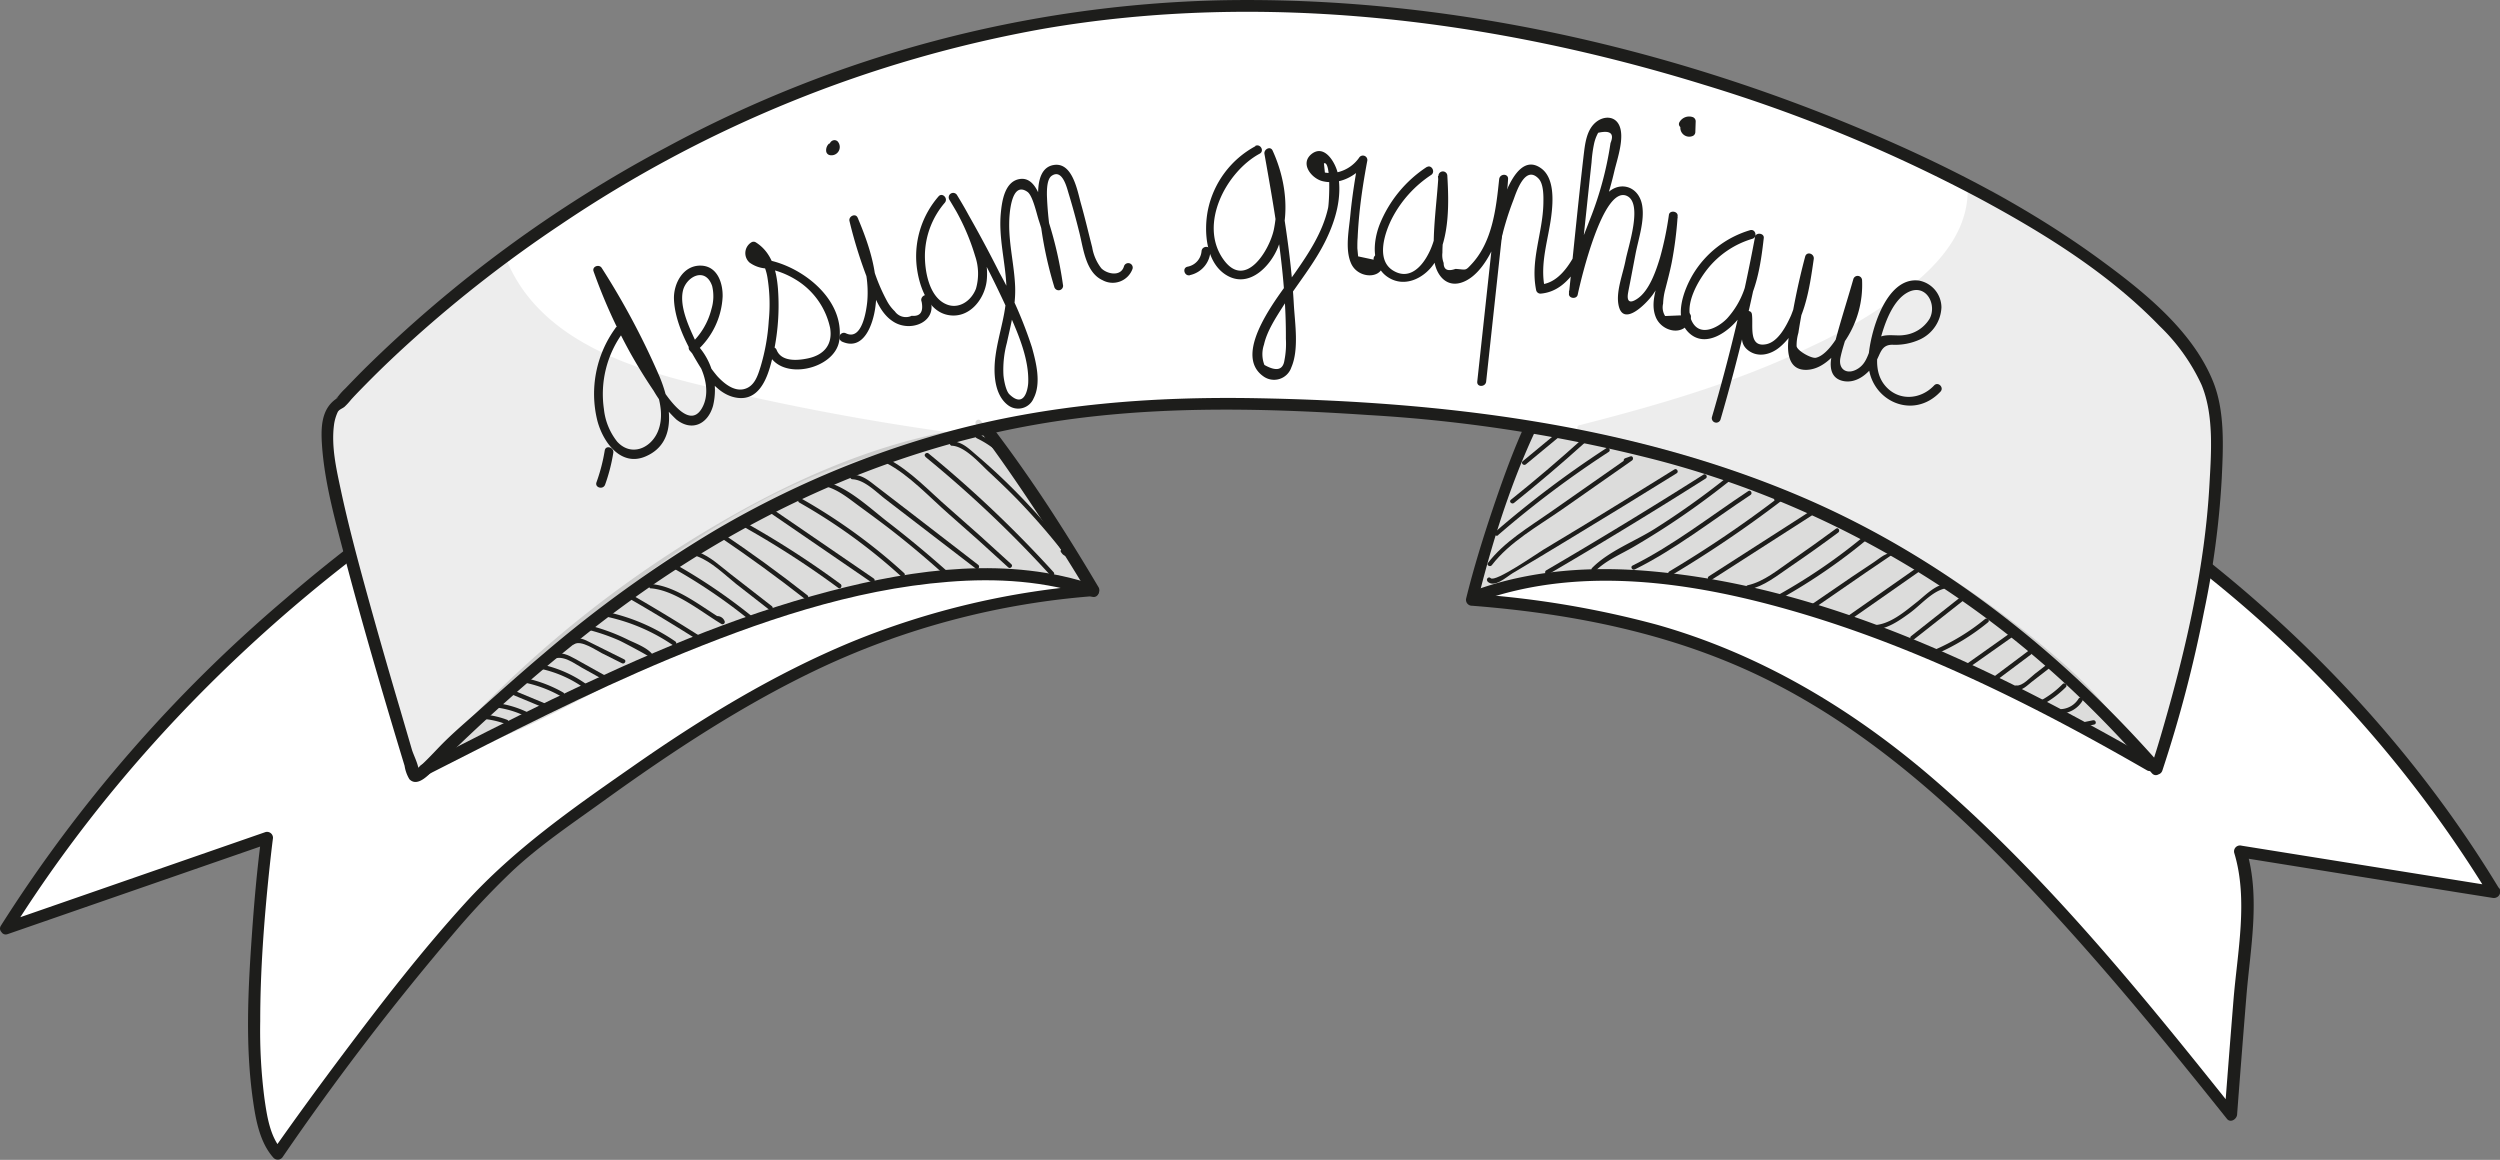 <svg id="Calque_1" data-name="Calque 1" xmlns="http://www.w3.org/2000/svg" viewBox="0 0 421.17 195.4"><rect x="0" y="0" width="421.17" height="195.4" fill="#808080" stroke="none"/><defs><style>.cls-1{fill:#fff;}.cls-2{fill:#1d1d1b;}.cls-3{opacity:0.08;}.cls-4{opacity:0.16;}</style></defs><title>bandeaugraphique</title><path class="cls-1" d="M211,356.47c45.74-73.3,135-113.68,151.79-99.1,13.24,11.53,31.4,42.21,31.4,42.21-36.59,2.84-61.14,17.93-94.76,43.32-14.4,10.88-42.65,51.57-42.65,51.57-7.66-8.09-1.79-53.24-1.79-53.24Z" transform="translate(-209.94 -200.07)"/><path class="cls-2" d="M211.83,357c21.48-34.29,52.63-62.9,87.71-82.9,12.7-7.24,26.29-13.74,40.6-17.07a46.44,46.44,0,0,1,14.65-1.48c4.49.41,7.18,2.26,10.29,5.43,7.25,7.39,13.26,16,19,24.61,3.19,4.76,6.29,9.59,9.21,14.52l.87-1.51a133.94,133.94,0,0,0-40.7,9.59c-13.25,5.49-25.51,13-37.25,21.23-9.95,6.93-19.76,13.81-27.93,22.82-7.27,8-13.93,16.6-20.43,25.25-4.07,5.43-8.09,10.92-12,16.5l1.57-.21c-2-2.21-2.51-5.75-2.92-8.59a89.52,89.52,0,0,1-.72-13.1c0-8.44.64-16.89,1.51-25.29.2-1.85.4-3.7.64-5.55a1,1,0,0,0-1.27-1L216.21,353.6l-5.51,1.91c-1.21.42-.69,2.35.53,1.93L249.7,344.1l5.51-1.91-1.26-1c-.71,5.41-1.19,10.86-1.57,16.31-.65,9.24-1.14,18.75.18,27.95.47,3.31,1.15,7.12,3.47,9.69a1,1,0,0,0,1.57-.21,449.42,449.42,0,0,1,29.1-38,131.56,131.56,0,0,1,9.67-10.23c4.67-4.34,10.06-7.95,15.21-11.67,11.71-8.44,23.83-16.45,36.92-22.58a132.06,132.06,0,0,1,45.65-11.95,1,1,0,0,0,.86-1.5c-7.31-12.35-15.37-24.58-24.76-35.44-3.37-3.89-6.86-8.27-12.05-9.57-4.3-1.07-8.89-.7-13.22,0-13.94,2.13-27.39,8.15-39.77,14.67a256.15,256.15,0,0,0-47.33,32.42A242,242,0,0,0,210.1,356C209.41,357.06,211.14,358.07,211.83,357Z" transform="translate(-209.94 -200.07)"/><path class="cls-1" d="M630.09,350.33C586.7,278.2,500.84,246.82,480.27,255.54c-12.45,5.28-22.4,45.57-22.4,45.57,52.42,4.06,77.58,23.65,127.87,86.73,0,0,1.81-24,2.56-31.42a35.35,35.35,0,0,0-.95-12.91Z" transform="translate(-209.94 -200.07)"/><path class="cls-2" d="M631,349.82c-21.41-35.42-54.24-63.87-91.37-81.91-13-6.34-27-11.82-41.38-14a46.45,46.45,0,0,0-14.12-.41c-5.06.78-8.49,3.66-11.42,7.78-5.19,7.29-8.42,16.07-11.27,24.48-1.68,5-3.23,10-4.49,15.09a1,1,0,0,0,1,1.27c18,1.41,35.75,5.07,51.81,13.53,17.52,9.21,32.11,23,45.42,37.48,10.48,11.37,20.29,23.35,29.93,35.43.59.74,1.65.06,1.71-.71q.75-9.93,1.56-19.87c.65-8.06,2.42-16.83,0-24.73l-1.23,1.23,37.32,6,5.43.86c1.26.2,1.8-1.72.53-1.93L593,343.41l-5.43-.87a1,1,0,0,0-1.23,1.23c2.39,7.85.52,16.76-.13,24.78q-.78,9.65-1.51,19.29l1.7-.71c-15.77-19.77-32-39.8-51.26-56.29-13.53-11.56-28.83-20.64-46-25.51a160.93,160.93,0,0,0-31.29-5.22l1,1.26c2.84-11.49,6.62-23.21,12.23-33.66,2.57-4.78,5.86-10.4,11.47-11.87,4.15-1.09,8.68-.82,12.9-.32,13.61,1.6,26.95,6.6,39.32,12.3a225.59,225.59,0,0,1,47.07,29.33,207.05,207.05,0,0,1,47.4,53.68A1,1,0,0,0,631,349.82Z" transform="translate(-209.94 -200.07)"/><path class="cls-1" d="M573.2,329.6c-35.86-41-79-61.52-159.69-61.52-67.46,0-105.26,37.48-125.15,55-5.22,4.59-7.92,8.61-8.78,7.55,0,0-10.65-34.48-13.64-49.66-2.5-12.65,1.08-12.88,1.08-12.88,11.73-13,67-67,152.13-67,80.67,0,160.25,43.47,163.55,67S573.2,329.6,573.2,329.6Z" transform="translate(-209.94 -200.07)"/><path class="cls-2" d="M573.9,328.9c-17-19.33-37.22-35.3-61-45.36-28.67-12.11-60.19-15.81-91.07-16.38-17.73-.33-35.25,1-52.41,5.7A162.14,162.14,0,0,0,330,289.65a209.82,209.82,0,0,0-28.48,20.54c-3.55,3-7,6.08-10.48,9.18-2,1.82-4.13,3.6-6.09,5.52-1.32,1.29-2.54,2.69-3.89,3.94a4.25,4.25,0,0,0-.68.62c-.34.73-.2.1.17.9a1.14,1.14,0,0,1-.09-.3c.08-1-.81-2.67-1.11-3.63q-1-3.42-2-6.84-2.79-9.4-5.41-18.86c-1.67-6.06-3.31-12.13-4.62-18.28-.74-3.45-1.57-7.17-1.12-10.72a7.49,7.49,0,0,1,.64-2.24c.1-.22.52-.52.38-.4.23-.19-.32.21,0,0s.51-.28.75-.47a11,11,0,0,0,1.13-1.23c.91-1,1.83-1.92,2.76-2.87,2.56-2.59,5.21-5.09,7.92-7.52a218.4,218.4,0,0,1,24.49-19,211.68,211.68,0,0,1,81.56-33.09c37.05-6.36,75.59-1.55,111.3,9.49a258.19,258.19,0,0,1,46.48,19.22c10.77,5.81,21.59,12.52,30.15,21.38a32.72,32.72,0,0,1,7.07,9.91c2.11,5.09,1.63,11.44,1.33,16.82-.76,13.69-3.86,27.28-7.65,40.42-.69,2.42-1.41,4.83-2.21,7.21-.41,1.22,1.52,1.75,1.93.53a219.42,219.42,0,0,0,7-26.68,148.15,148.15,0,0,0,3-22.49c.25-5.27.57-11.34-1.45-16.35-3.47-8.61-11.73-15.2-19-20.52-12-8.79-25.36-15.67-39-21.47-34.25-14.57-72-23-109.33-22.25a206.24,206.24,0,0,0-93.18,24.73,218,218,0,0,0-51.13,37.56q-1.51,1.52-3,3.08a10.82,10.82,0,0,0-1.13,1.22c-.14.2-.35.36-.5.55.09-.12.74-.44.23-.11-2.79,1.79-2.76,5.13-2.53,8.26.49,6.49,2.39,13,4,19.25,1.78,6.77,3.69,13.5,5.65,20.22q2.08,7.11,4.24,14.2a6.12,6.12,0,0,0,.81,2.26c1.43,1.49,3.48-1,4.38-1.87A298,298,0,0,1,307.34,308c22.38-18.12,48.25-31.28,76.75-36.34,18.57-3.3,37.63-2.93,56.38-1.67a253.43,253.43,0,0,1,48.67,7.61,161.84,161.84,0,0,1,69.92,38.76c4.7,4.44,9.16,9.14,13.43,14C573.34,331.28,574.75,329.86,573.9,328.9Z" transform="translate(-209.94 -200.07)"/><path class="cls-2" d="M282.09,330.53c13.36-6.8,26.71-13.66,40.56-19.44,15-6.23,30.8-11.73,47.05-13,8.15-.66,16.4-.17,24.18,2.5,1.22.41,1.74-1.52.53-1.93-14.38-4.93-30.27-2.79-44.66,1-16.26,4.26-31.81,11-46.91,18.28-7.31,3.53-14.53,7.24-21.76,10.93-1.15.58-.13,2.31,1,1.72Z" transform="translate(-209.94 -200.07)"/><path class="cls-2" d="M459.91,301.11c16.6-5.67,34.91-3,51.42,1.7,15.8,4.49,30.93,11.19,45.45,18.82,5,2.63,10,5.42,14.88,8.23a1,1,0,0,0,1-1.73c-26-14.88-54.54-29.26-84.89-31.85-9.54-.82-19.29-.21-28.41,2.9-1.21.42-.69,2.35.54,1.93Z" transform="translate(-209.94 -200.07)"/><path class="cls-2" d="M290.57,321.14a14,14,0,0,1,4.6.92c.45.17.65-.56.2-.73a14.89,14.89,0,0,0-4.8-.94.38.38,0,0,0,0,.75Z" transform="translate(-209.94 -200.07)"/><path class="cls-2" d="M293.38,319.24a15.68,15.68,0,0,1,4.89,1.4c.43.21.82-.44.38-.65a16.94,16.94,0,0,0-5.27-1.5c-.47-.05-.47.7,0,.75Z" transform="translate(-209.94 -200.07)"/><path class="cls-2" d="M295.47,316.77l5.95,2.47c.45.19.64-.54.2-.72l-5.95-2.47c-.45-.19-.64.54-.2.72Z" transform="translate(-209.94 -200.07)"/><path class="cls-2" d="M298.61,315.13a21,21,0,0,1,5.83,2.24.37.37,0,0,0,.38-.64,21.67,21.67,0,0,0-6-2.33c-.47-.1-.67.62-.2.73Z" transform="translate(-209.94 -200.07)"/><path class="cls-2" d="M301.15,312.77a19.87,19.87,0,0,1,7,3.07c.39.28.77-.37.38-.64a20.27,20.27,0,0,0-7.2-3.15c-.47-.11-.67.62-.2.72Z" transform="translate(-209.94 -200.07)"/><path class="cls-2" d="M303.43,311c1.58-.48,3.25.84,4.56,1.57l3.37,1.87c.42.24.8-.41.38-.64-1.65-.92-3.28-1.84-4.93-2.75-1.17-.64-2.25-1.18-3.58-.77-.46.14-.26.87.2.72Z" transform="translate(-209.94 -200.07)"/><path class="cls-2" d="M306.7,308.59c1.13-.73,3.62,1,4.63,1.52l3.4,1.7c.43.21.81-.43.38-.65-1.89-.94-3.78-1.9-5.68-2.83-1-.51-2-1.08-3.11-.39-.4.26,0,.91.38.65Z" transform="translate(-209.94 -200.07)"/><path class="cls-2" d="M308.33,306a33.21,33.21,0,0,1,6,2c.5.23,5.61,2.89,5.5,3.11.22-.43-.42-.81-.65-.38l-.07.12a.4.4,0,0,0,.14.52.52.52,0,0,0,.64.1.38.38,0,0,0,.26-.46c-.23-1.53-3.21-2.57-4.42-3.17a32.79,32.79,0,0,0-7.19-2.57c-.47-.11-.67.61-.2.72Z" transform="translate(-209.94 -200.07)"/><path class="cls-2" d="M311.14,303.77a31.6,31.6,0,0,1,12.18,5c.4.27.78-.38.38-.65A32.32,32.32,0,0,0,311.34,303c-.48-.08-.68.64-.2.73Z" transform="translate(-209.94 -200.07)"/><path class="cls-2" d="M315.61,300.71q6.3,3.62,12.42,7.52l.19-.7-.75.06c-.48,0-.49.78,0,.75l.75-.06a.37.37,0,0,0,.19-.69q-6.12-3.91-12.42-7.53a.38.38,0,0,0-.38.65Z" transform="translate(-209.94 -200.07)"/><path class="cls-2" d="M319.64,299.19c4.11.36,8.37,3.92,11.84,6a.38.38,0,0,0,.52-.51,1.33,1.33,0,0,0-1.39-.81.38.38,0,0,0,0,.75l.74.44.51-.52c-3.69-2.19-7.82-5.69-12.22-6.08-.48,0-.48.71,0,.75Z" transform="translate(-209.94 -200.07)"/><path class="cls-2" d="M322.63,295.39a92.86,92.86,0,0,1,13.41,9c.37.3.9-.23.53-.53A94.24,94.24,0,0,0,323,294.74c-.42-.23-.8.42-.38.65Z" transform="translate(-209.94 -200.07)"/><path class="cls-2" d="M327.39,293.79c2.45.93,4.52,3,6.56,4.65l5.51,4.29c.37.3.91-.23.53-.53l-7-5.44c-1.72-1.34-3.37-2.92-5.43-3.69-.45-.17-.65.56-.2.72Z" transform="translate(-209.94 -200.07)"/><path class="cls-2" d="M331.05,290.43q7.4,5,14.4,10.47c.37.3.91-.23.53-.53q-7.08-5.56-14.55-10.58c-.4-.27-.78.38-.38.64Z" transform="translate(-209.94 -200.07)"/><path class="cls-2" d="M335.55,289a151.83,151.83,0,0,1,15.61,10.11c.39.29.76-.36.38-.65a153.44,153.44,0,0,0-15.61-10.1c-.42-.24-.8.41-.38.64Z" transform="translate(-209.94 -200.07)"/><path class="cls-2" d="M339.15,286.1l17.6,12.07c.4.27.78-.38.38-.65l-17.6-12.06c-.4-.28-.78.37-.38.64Z" transform="translate(-209.94 -200.07)"/><path class="cls-2" d="M344.55,284.71a94.6,94.6,0,0,1,17.18,12.44c.35.32.88-.2.53-.53a95.48,95.48,0,0,0-17.33-12.56.38.38,0,0,0-.38.65Z" transform="translate(-209.94 -200.07)"/><path class="cls-2" d="M349,282c2.1.53,3.86,2,5.59,3.27s3.61,2.64,5.37,4c3.1,2.41,6.11,4.94,9,7.55.36.32.89-.21.53-.53q-4.78-4.26-9.84-8.17c-3.09-2.37-6.69-5.88-10.5-6.86a.38.38,0,0,0-.2.73Z" transform="translate(-209.94 -200.07)"/><path class="cls-2" d="M353.41,280.81c2.09,0,4.09,2.12,5.63,3.3l5.1,3.92,10.21,7.84c.38.29.75-.36.38-.65L363,286.17c-1.83-1.4-3.66-2.82-5.5-4.22-1.28-1-2.37-1.91-4-1.89a.38.38,0,0,0,0,.75Z" transform="translate(-209.94 -200.07)"/><path class="cls-2" d="M359.23,278.07c3.88,2,7.36,5.82,10.66,8.7s6.64,5.87,9.9,8.88c.35.33.88-.2.53-.53q-5.24-4.83-10.61-9.51c-3.16-2.73-6.39-6.24-10.1-8.18-.43-.23-.81.42-.38.64Z" transform="translate(-209.94 -200.07)"/><path class="cls-2" d="M365.85,277.05A197.52,197.52,0,0,1,386.91,297c.32.35.85-.18.53-.53a197.52,197.52,0,0,0-21.06-20c-.37-.3-.91.22-.53.53Z" transform="translate(-209.94 -200.07)"/><path class="cls-2" d="M370.29,275.16c2.22.08,4.72,3,6.27,4.43s3.18,3,4.7,4.55a115.75,115.75,0,0,1,8.28,9.56l.36-.62-.56-.37c-.28-.38-.93,0-.65.38s.37.54,1,.71a.38.38,0,0,0,.37-.63,113,113,0,0,0-10.13-11.41c-1.76-1.73-3.59-3.4-5.47-5-1.28-1.09-2.42-2.28-4.18-2.34a.38.38,0,0,0,0,.75Z" transform="translate(-209.94 -200.07)"/><path class="cls-2" d="M374.49,273.9a16,16,0,0,1,4.17,2.88c.35.33.88-.2.53-.53a16.52,16.52,0,0,0-4.32-3c-.43-.21-.81.43-.38.64Z" transform="translate(-209.94 -200.07)"/><path class="cls-2" d="M467,278.3l5.49-4.54c.38-.3-.16-.83-.53-.53l-5.49,4.54c-.38.31.16.84.53.53Z" transform="translate(-209.94 -200.07)"/><path class="cls-2" d="M465,284.8q6.15-4.94,12-10.21c.36-.32-.17-.85-.53-.53q-5.85,5.28-12,10.21c-.38.3.16.83.53.53Z" transform="translate(-209.94 -200.07)"/><path class="cls-2" d="M462.34,290.2a169.53,169.53,0,0,1,18.62-14c.4-.26,0-.91-.38-.64a171,171,0,0,0-18.77,14.14c-.36.32.17.85.53.53Z" transform="translate(-209.94 -200.07)"/><path class="cls-2" d="M461.26,295.29c3-3.93,7.74-6.54,11.77-9.35l11.86-8.3c.32-.23.14-.84-.29-.68l-.87.31c-.45.16-.25.89.2.72l.87-.31-.29-.69-13.45,9.41c-3.66,2.56-7.68,4.92-10.45,8.51-.29.38.36.75.65.38Z" transform="translate(-209.94 -200.07)"/><path class="cls-2" d="M460.5,298c1.16,1.23,3.24-.75,4.26-1.36q4.64-2.76,9.25-5.56,9.23-5.58,18.4-11.28c.41-.25,0-.9-.38-.65q-7.5,4.66-15,9.25l-7.14,4.31c-1,.6-8.08,5.54-8.82,4.76-.33-.36-.86.17-.53.53Z" transform="translate(-209.94 -200.07)"/><path class="cls-2" d="M470.77,296.83q13.41-7.84,26.53-16.15c.41-.26,0-.91-.38-.65q-13.12,8.31-26.53,16.15a.38.38,0,0,0,.38.65Z" transform="translate(-209.94 -200.07)"/><path class="cls-2" d="M478.69,296.28c1.78-1.79,4.27-2.81,6.43-4.07,1.86-1.09,3.7-2.22,5.5-3.39,3.64-2.36,7.15-4.91,10.55-7.61.38-.3-.16-.82-.53-.53a135.22,135.22,0,0,1-11.95,8.49c-3.39,2.13-7.71,3.73-10.53,6.58-.34.35.19.88.53.53Z" transform="translate(-209.94 -200.07)"/><path class="cls-2" d="M485.35,296c6.84-3.39,13.13-8.34,19.5-12.55.4-.27,0-.92-.38-.65-6.37,4.21-12.66,9.16-19.5,12.55-.43.22-.05.86.38.65Z" transform="translate(-209.94 -200.07)"/><path class="cls-2" d="M491.5,297A195.45,195.45,0,0,0,510,284.48c.26-.2.23-.72-.19-.69l-.61,0c-.48,0-.48.78,0,.75l.61,0-.19-.7a193.47,193.47,0,0,1-18.46,12.5c-.41.25,0,.9.38.65Z" transform="translate(-209.94 -200.07)"/><path class="cls-2" d="M498.19,297.81l17-10.91c.41-.26,0-.91-.37-.65l-17,10.91c-.4.26,0,.91.38.65Z" transform="translate(-209.94 -200.07)"/><path class="cls-2" d="M504.58,299.38c2.58-.56,4.71-2.31,6.85-3.77q4.16-2.83,8.2-5.83c.38-.28,0-.94-.38-.65-2.45,1.8-4.91,3.57-7.41,5.29-2.29,1.57-4.7,3.64-7.46,4.24-.48.1-.28.82.2.72Z" transform="translate(-209.94 -200.07)"/><path class="cls-2" d="M510,300.89a96.88,96.88,0,0,0,14.89-10.28c.37-.31-.17-.84-.53-.53a96,96,0,0,1-14.74,10.16c-.42.23-.05.88.38.65Z" transform="translate(-209.94 -200.07)"/><path class="cls-2" d="M515.68,302.45l8.7-6,4-2.71c.52-.36,1.1-.58,1.23-1.21a.39.39,0,0,0-.26-.47l-.21,0c-.18,0-.43.05-.46.26l0,.15c-.07.47.65.68.73.2,0,0-1.93.85-2.17,1-.54.33-1.06.73-1.58,1.09L522,297.2l-6.72,4.6c-.4.27,0,.92.37.65Z" transform="translate(-209.94 -200.07)"/><path class="cls-2" d="M521.91,304.3l11.24-7.86c.39-.27,0-.92-.38-.65l-11.23,7.86c-.4.27,0,.92.37.65Z" transform="translate(-209.94 -200.07)"/><path class="cls-2" d="M525.43,306.15c2.32,0,4.39-1.46,6.21-2.78s3.64-3.52,5.77-4.11a.38.38,0,0,0-.2-.73c-1.57.44-3,1.88-4.2,2.86-2.13,1.67-4.74,4-7.58,4a.38.38,0,0,0,0,.75Z" transform="translate(-209.94 -200.07)"/><path class="cls-2" d="M532.39,307.78,541,301c.38-.3-.15-.83-.53-.53l-8.59,6.78c-.37.3.16.82.53.53Z" transform="translate(-209.94 -200.07)"/><path class="cls-2" d="M536,310.3a36.57,36.57,0,0,0,8.87-5.4c.37-.31-.16-.84-.53-.53a35.74,35.74,0,0,1-8.72,5.28c-.44.19-.06.84.38.65Z" transform="translate(-209.94 -200.07)"/><path class="cls-2" d="M541.53,312.62l7.31-5.16c.39-.27,0-.92-.38-.64L541.15,312c-.39.27,0,.92.38.65Z" transform="translate(-209.94 -200.07)"/><path class="cls-2" d="M545.43,315.32l6.68-5c.38-.29,0-.94-.38-.65l-6.68,5c-.39.28,0,.93.38.65Z" transform="translate(-209.94 -200.07)"/><path class="cls-2" d="M549.64,316.3c1,.14,1.82-.76,2.56-1.34l3.45-2.68c.38-.3-.15-.83-.53-.53l-2.41,1.87c-.78.61-2.06,2.06-3.07,1.93-.48-.07-.47.69,0,.75Z" transform="translate(-209.94 -200.07)"/><path class="cls-2" d="M554.13,318.72A16.81,16.81,0,0,0,558,315.8a.38.38,0,0,0-.53-.53,15.77,15.77,0,0,1-3.69,2.8c-.42.24,0,.88.38.65Z" transform="translate(-209.94 -200.07)"/><path class="cls-2" d="M557.33,320.27a4.48,4.48,0,0,0,3.43-2.12c.26-.41-.39-.78-.65-.37a3.68,3.68,0,0,1-2.78,1.74c-.48,0-.48.8,0,.75Z" transform="translate(-209.94 -200.07)"/><path class="cls-2" d="M561.19,322.46l1.56-.33c.47-.1.27-.82-.2-.72l-1.56.32c-.47.1-.27.83.2.73Z" transform="translate(-209.94 -200.07)"/><g class="cls-3"><path class="cls-2" d="M294.62,243.57c2.45,6.62,7.91,11.79,14.08,15.2s13.08,5.26,19.95,6.9q21,5,42.33,7.94c-18,1.87-34.83,10.18-49.59,20.66S293.58,317.45,280,329.41a369.16,369.16,0,0,1-13.75-53.66,7.84,7.84,0,0,1,3.14-9.07q11.46-10.86,22.94-21.68" transform="translate(-209.94 -200.07)"/><path class="cls-2" d="M294.14,243.7c4.77,12.28,17.3,18,29.23,21.17a389,389,0,0,0,47.48,9.22l.13-1c-37.36,4.08-64.62,32.4-91.35,55.94l.83.22a373.19,373.19,0,0,1-12.24-45.67c-.37-1.88-.73-3.75-1.08-5.63-.39-2.15-1.16-4.66-.51-6.81.59-2,2.36-3.43,3.81-4.81l4.3-4.07,17.92-16.93c.47-.44-.24-1.15-.71-.71q-9.68,9.15-19.35,18.29c-2.25,2.12-5.41,4.31-6.67,7.23s0,6.9.6,9.95a371.2,371.2,0,0,0,13,49.43.5.5,0,0,0,.83.22c26.51-23.34,53.6-51.6,90.65-55.65.51-.05.75-.9.14-1a430.76,430.76,0,0,1-44.06-8.35c-12.61-3.11-26.84-8.17-32-21.35-.23-.59-1.2-.33-1,.27Z" transform="translate(-209.94 -200.07)"/></g><g class="cls-3"><path class="cls-2" d="M541.93,232.34c.1,7.73-6.19,14-12.54,18.37-15.77,10.94-34.5,16.7-53.1,21.44A173.33,173.33,0,0,1,573.23,328,204.38,204.38,0,0,0,583,275.89a27.82,27.82,0,0,0-.68-9.68c-1.23-4-4.08-7.31-7-10.33a133.69,133.69,0,0,0-30-23.27" transform="translate(-209.94 -200.07)"/><path class="cls-2" d="M541.43,232.34c-.08,6.59-4.46,11.78-9.35,15.75a88.1,88.1,0,0,1-17.22,10.45c-12.31,5.94-25.5,9.75-38.7,13.13a.5.5,0,0,0,0,1,173.55,173.55,0,0,1,79.06,38.27,170.53,170.53,0,0,1,17.66,17.49.51.51,0,0,0,.84-.22,207.48,207.48,0,0,0,9.35-46.12c.6-7,1.54-14.39-2.47-20.59-3.73-5.77-9.41-10.6-14.61-15a136.49,136.49,0,0,0-20.38-14.27.5.5,0,0,0-.51.86,134.51,134.51,0,0,1,22.19,15.86c6.81,6,15,12.8,15.31,22.54.32,9.53-1.26,19.48-2.93,28.84a206.59,206.59,0,0,1-6.92,27.62l.84-.22a174.53,174.53,0,0,0-72.43-49.23,170.49,170.49,0,0,0-24.74-6.78v1c14.12-3.61,28.25-7.74,41.28-14.38,10-5.08,24.56-13,24.73-25.91a.5.5,0,0,0-1,0Z" transform="translate(-209.94 -200.07)"/></g><g class="cls-4"><path class="cls-2" d="M376.64,272.21c-13.83,1.41-27,6.6-39.31,13.12a188.18,188.18,0,0,0-52.62,41.45c7.38-1.51,14.21-4.93,20.91-8.36,13.76-7.05,27.5-14.39,42.35-18.72s31.1-5.46,45.58-.06a91.84,91.84,0,0,0-18.78-28.37" transform="translate(-209.94 -200.07)"/><path class="cls-2" d="M376.64,271.71c-18.41,2-35.61,10.15-51.14,19.88a190.07,190.07,0,0,0-41.14,34.84.5.5,0,0,0,.49.83c9-1.94,17-6.37,25.15-10.53a296,296,0,0,1,27.16-12.79c17.8-7,37.81-10.52,56.26-3.81.46.16.72-.38.56-.74a94.13,94.13,0,0,0-18.85-28.47c-.45-.46-1.16.24-.71.71a93.38,93.38,0,0,1,18.7,28.27l.57-.74c-29.2-10.61-58.94,3.72-84.61,16.92-7.88,4.05-15.76,8.33-24.5,10.22l.49.83a189.09,189.09,0,0,1,40.2-34.22c15.56-9.84,32.86-18.21,51.37-20.2.63-.07.64-1.07,0-1Z" transform="translate(-209.94 -200.07)"/></g><g class="cls-4"><path class="cls-2" d="M468,272.29a127.75,127.75,0,0,0-9.73,28.12c4.16-3.24,9.8-3.71,15.08-3.81a145.93,145.93,0,0,1,33.24,3c22.44,4.78,43.07,15.71,62.73,27.53-3-6.34-8.12-11.39-13.43-16a169,169,0,0,0-88.23-39.3,219.84,219.84,0,0,0-8.58,24.57" transform="translate(-209.94 -200.07)"/><path class="cls-2" d="M467.59,272a132.29,132.29,0,0,0-9.79,28.24c-.08.38.36.84.74.56,3.88-2.84,8.54-3.51,13.24-3.69a149.55,149.55,0,0,1,15,.23,133.76,133.76,0,0,1,30.09,5.32c18.56,5.58,35.71,14.89,52.25,24.82.45.28.89-.25.68-.68-3.45-7-9.18-12.45-15.11-17.42A165,165,0,0,0,536,295.81a169,169,0,0,0-68.28-24.49c-.23,0-.4.18-.48.37a226.81,226.81,0,0,0-8.58,24.57.5.5,0,0,0,1,.26q2.12-7.41,4.73-14.68,1.31-3.63,2.75-7.21c.59-1.47.63-2.11,2.55-2a29.45,29.45,0,0,1,3.73.56,168.86,168.86,0,0,1,73.83,31.58c8.24,6.2,17.1,13.16,21.73,22.61l.68-.68c-13.33-8-27-15.57-41.53-21.16a140.58,140.58,0,0,0-47-9.37c-7.54-.2-16.56-.86-23,3.85l.74.56a131.46,131.46,0,0,1,9.68-28c.28-.58-.58-1.08-.86-.5Z" transform="translate(-209.94 -200.07)"/></g><path class="cls-2" d="M311.88,281.72a29.31,29.31,0,0,0,1.38-5.36c.16-.94-1.29-1.35-1.44-.4a30.17,30.17,0,0,1-1.39,5.36c-.33.91,1.12,1.3,1.45.4Z" transform="translate(-209.94 -200.07)"/><path class="cls-2" d="M313.62,255.35a18.82,18.82,0,0,0-3.05,15.57c.94,3.63,4,7.91,8.23,6,5.46-2.41,4.05-9.09,2.25-13.41a128.31,128.31,0,0,0-9.74-18.3c-.43-.69-1.67-.25-1.37.58a92.15,92.15,0,0,0,6.13,13.64q1.86,3.33,4,6.49a21.21,21.21,0,0,0,3.81,4.82c2.62,2.09,5.31.78,6.18-2.29a11.19,11.19,0,0,0-2.73-10.35v1.06a13.1,13.1,0,0,0,4.35-9.12c.05-2.31-.89-5.13-3.63-5.22-3-.1-4.65,3-4.57,5.62.12,3.61,2,7.43,3.83,10.48,1.5,2.55,3.64,5.74,6.85,6.17,3.49.47,4.91-2.95,5.65-5.72A38.06,38.06,0,0,0,341,248.7c-.24-3-1-6.08-3.73-7.8a.7.7,0,0,0-.75,0,2.13,2.13,0,0,0-.31,3.4,5.27,5.27,0,0,0,2.86,1,14.11,14.11,0,0,1,4.8,1.8,12.58,12.58,0,0,1,5.92,8.23c.45,2.77-1,4.53-3.72,5.11-1.7.37-4.48.63-5.29-1.41-.36-.89-1.81-.5-1.45.4,2,5,11.3,2.93,12-2,1-6.89-6.24-12.5-12.22-13.59-1.2-.22-2.17-1.88-1-.07a8.43,8.43,0,0,1,1.12,3.05,28.31,28.31,0,0,1,.22,7.3,34.16,34.16,0,0,1-1.39,7.77c-.46,1.45-1,3.29-2.77,3.73s-3.48-1.05-4.53-2.2a24.15,24.15,0,0,1-3.77-6.16c-1.07-2.32-2.58-5.59-2-8.2.54-2.36,3.77-4.13,4.92-.82a7.41,7.41,0,0,1-.11,3.88,11.86,11.86,0,0,1-3.62,6,.75.75,0,0,0,0,1.06c2.06,2.3,3.68,6.46,2.12,9.46-2.51,4.86-7.29-3.8-8.5-5.71a88.54,88.54,0,0,1-8.49-17.52L310,246c2.46,4,4.82,8,6.91,12.18s5.8,10.08,3.83,14.65c-1.21,2.81-4.5,4.19-6.82,1.65a10.59,10.59,0,0,1-2.24-5.5,17.52,17.52,0,0,1,3.21-12.88c.57-.78-.73-1.53-1.29-.75Z" transform="translate(-209.94 -200.07)"/><path class="cls-2" d="M351.66,257.56c3.81,1.84,5.39-2.93,5.76-5.83.68-5.19-1-10.29-3-15-.35-.8-1.56-.22-1.37.58a76.39,76.39,0,0,0,3.31,10.45c.91,2.27,1.83,5,3.93,6.4,3,2.11,8,.07,6.21-4-.38-.88-1.68-.12-1.29.76.32,1.71-.24,2.49-1.68,2.35a2.27,2.27,0,0,1-2.84-.75,6.9,6.9,0,0,1-1.26-1.63,30.61,30.61,0,0,1-2.12-4.84,75.91,75.91,0,0,1-2.81-9.18l-1.37.58a35,35,0,0,1,2.77,9.11,18.47,18.47,0,0,1,.15,4.27c-.13,1.38-.84,6.73-3.6,5.39-.86-.42-1.63.88-.76,1.3Z" transform="translate(-209.94 -200.07)"/><path class="cls-2" d="M368.06,233.15a15.4,15.4,0,0,0-3.74,11.21c.24,3.16,1.62,8,5.24,8.76s6.26-2.62,6.61-5.78c.53-4.91-2.54-10.37-5-14.4a.75.75,0,0,0-1.3.76,184.43,184.43,0,0,1,10.29,19.65c1.5,3.39,3.17,7.46,3,11.25-.06,1-.63,4.35-3.17,1.9-.61-.6-.94-2.47-1-3.24a17.35,17.35,0,0,1,.57-5.41c.69-3.16,1.51-6.19,1.4-9.44-.13-3.58-1.05-7.1-1-10.69,0-1.35.28-7.3,3.08-5.32.9.64,1.56,3.77,1.9,4.78a65.13,65.13,0,0,1,2.62,11.29l1.45-.4a53.91,53.91,0,0,1-2.7-15.19c0-.84,0-2.61.79-3.18,1.83-1.28,2.59,2.07,2.86,2.94.67,2.19,1.27,4.41,1.82,6.63.68,2.67,1.05,6.69,3.9,8a3.55,3.55,0,0,0,5.06-1.92.75.75,0,0,0-1.45-.4c-.54,1.8-2.88,1.28-3.82.31a7.81,7.81,0,0,1-1.53-3.52c-.63-2.45-1.2-4.91-1.89-7.35-.59-2.08-1.4-7.13-4.67-6.51-2.55.48-2.64,3.86-2.52,5.87a65.3,65.3,0,0,0,2.7,14.67.75.75,0,0,0,1.45-.4,65,65,0,0,0-3.08-12.61c-.64-1.77-1.51-5.53-4.12-5.19s-3.07,3.75-3.26,5.7c-.41,4.18.78,8.28.94,12.44s-1.31,7.73-1.84,11.68c-.36,2.65-.29,6.45,2.08,8.27a2.82,2.82,0,0,0,4.33-1.11c1.33-2.55.44-6.05-.28-8.64A71.62,71.62,0,0,0,378.31,246q-3.35-6.66-7.14-13.05l-1.3.76a37.48,37.48,0,0,1,4.35,9.5,9.19,9.19,0,0,1,.14,5.49c-.78,2.06-2.89,3.53-5,2.63-2.9-1.23-3.65-5.58-3.6-8.4a13.87,13.87,0,0,1,3.35-8.71c.62-.73-.43-1.79-1.06-1.06Z" transform="translate(-209.94 -200.07)"/><path class="cls-2" d="M349.62,224.25a1.51,1.51,0,0,0-.5,1.22.77.77,0,0,0,.55.72,1.4,1.4,0,0,0,1.36-2.32c-.74-.62-1.81.44-1.07,1.06.22.17,0-.08,0-.14s.38.05.13,0l.55.72c0-.21,0-.07.06-.16.72-.65-.34-1.71-1.06-1.06Z" transform="translate(-209.94 -200.07)"/><path class="cls-2" d="M410.44,246.41a4.39,4.39,0,0,0,3.42-4c.07-1-1.43-1-1.5,0A2.89,2.89,0,0,1,410,245c-.94.2-.54,1.64.4,1.44Z" transform="translate(-209.94 -200.07)"/><path class="cls-2" d="M421.44,224.7a15.83,15.83,0,0,0-8,10.73c-.74,3.65-.36,9.14,3.37,11.14s7.28-1.77,8.52-5.07c2-5.19,1.27-11.12-1-16.07-.38-.82-1.51-.2-1.37.58,1.83,10.29,3.67,20.65,3.61,31.13a14.44,14.44,0,0,1-.25,3.66q-.37,2.44-3.37.75a5,5,0,0,1-.07-3.42c.5-2.27,2-4.55,3.23-6.49,2.4-3.75,5.3-7.18,7.24-11.21,1.63-3.37,2.72-7.21,2-11-.33-1.77-2.21-5.19-4.46-3.41-2,1.62,0,4.11,1.85,4.57,2.9.7,5.77-.92,7.45-3.18l-1.37-.58c-.59,3.16-1.09,6.34-1.4,9.55-.23,2.45-.92,5.78.16,8.12,1.35,2.92,6.31,2.57,5.22-1.08a.75.75,0,0,0-1.44.4l-2.62-.56-.13-1.37c0-.58,0-1.17.05-1.75.06-1.41.17-2.82.31-4.23.3-2.92.76-5.8,1.3-8.68a.75.75,0,0,0-1.37-.58,6.13,6.13,0,0,1-3.43,2.39,5.55,5.55,0,0,1-2.33.1l-.16-1.55c1.26-.51.88,6.72.7,7.51-.9,4.06-3.23,7.59-5.57,10.94s-10.85,13.49-5.36,17.41a3.07,3.07,0,0,0,4.74-1.49c1.31-3,.6-7.44.42-10.59-.47-8.68-2-17.25-3.51-25.8l-1.37.58a20.14,20.14,0,0,1,1.51,12.61c-.75,3.49-4.78,10.13-8.45,5.08-4.33-5.95.46-14.86,6.07-17.88.85-.46.09-1.76-.76-1.3Z" transform="translate(-209.94 -200.07)"/><path class="cls-2" d="M450.35,228.17a20.9,20.9,0,0,0-8,9.76c-1.08,2.81-1.49,7,1.48,8.88s6.4-.11,7.94-2.71c2.39-4.07,2.27-9.88,2-14.4a.75.75,0,0,0-1.5,0c-.27,4.5-1,9.22-.75,13.73.11,2.47,1.75,5.12,4.55,4.27s4.77-4.25,5.8-6.77A38.65,38.65,0,0,0,464,230.27c.1-1-1.39-1-1.5,0l-3.69,34.08c-.1,1,1.4.95,1.5,0L464,230.27h-1.5c-.52,5-1.15,10.67-4.79,14.45-.93,1-.79.77-2.56.65-1.35.47-2,.13-2-1a3.65,3.65,0,0,1-.21-1.73c0-1.34.15-2.73.23-4.07l.52-8.84h-1.5a37.35,37.35,0,0,1-.49,10c-.57,2.88-3.29,8.35-7.16,5.86-2.87-1.86-1.25-6.49-.05-8.81a19.51,19.51,0,0,1,6.56-7.24c.79-.54,0-1.84-.76-1.3Z" transform="translate(-209.94 -200.07)"/><path class="cls-2" d="M462.63,241.41a49.25,49.25,0,0,1,2.26-7.61c.44-1.15,1.93-6.06,4.25-3.64.89.93.83,3.08.81,4.2-.11,5-2.25,9.61-1.21,14.63a.75.75,0,0,0,.72.55c5.25-.41,7.56-6.72,9.29-10.87a60.47,60.47,0,0,0,3.15-9.74c.48-2.05,1.86-5.87.75-7.9-.79-1.45-2.5-1.38-3.69-.5-1.8,1.33-2,3.87-2.25,5.91-.89,7.69-1.64,15.39-2.45,23.09-.09.84,1.29,1,1.47.2.56-2.67,4.32-18.56,8.32-16.64,2.68,1.3.19,8.51-.25,10.81s-1.61,5.18-1.21,7.44c.69,4,4.69-.11,5.75-1.58,2.73-3.79,3.54-8.61,4.24-13.11l-1.47-.2a59.74,59.74,0,0,1-1.48,9.68c-.55,2.31-1.69,4.9-.78,7.27,1,2.7,5.16,3.5,5.94.19.21-.94-1.23-1.34-1.45-.4l-2.88.12a2.74,2.74,0,0,1-.34-2.09,10.61,10.61,0,0,1,.38-2.46c.38-1.48.77-2.95,1.07-4.45a63.1,63.1,0,0,0,1-7.86c.06-.83-1.34-1-1.47-.2a54.8,54.8,0,0,1-1.48,7.16c-.66,2.21-1.82,5.66-3.86,7-1.21.82-1.82.53-1.53-1.06.11-.62.24-1.23.36-1.85l.88-4.62c.49-2.56,1.57-5.62,1.12-8.23-.61-3.45-4.21-4.27-6.29-1.54a27.66,27.66,0,0,0-3.36,7,59.9,59.9,0,0,0-2.7,9.2l1.48.2,1.53-14.43c.27-2.57.54-5.13.82-7.7a22,22,0,0,1,.4-3,6.75,6.75,0,0,1,.71-1.94c2.06-.46,2.75.11,2.08,1.73A57.64,57.64,0,0,1,477.81,237c-1.43,3.63-3.74,10.64-8.35,11l.72.55c-.85-4.13.61-8.09,1.11-12.16.3-2.41.56-6.39-1.77-8-5.08-3.57-7.78,10-8.34,12.62-.21.94,1.24,1.34,1.45.39Z" transform="translate(-209.94 -200.07)"/><path class="cls-2" d="M504.77,238.85a16.79,16.79,0,0,0-9.63,7.46c-1.55,2.62-3.32,7.28-.69,9.81,2.82,2.72,6.79-.2,8.57-2.64,2.81-3.83,3.54-8.71,4.06-13.31.1-.84-1.32-1-1.47-.2a310,310,0,0,1-7.26,30.35.75.75,0,0,0,1.45.4q4.38-15,7.25-30.35l-1.47-.2a35.65,35.65,0,0,1-1.83,8.78,14.2,14.2,0,0,1-2.86,4.78c-1.52,1.58-4.7,3.26-6,.29-1.17-2.68,1.07-6.56,2.68-8.6a15.17,15.17,0,0,1,7.59-5.12c.92-.28.53-1.73-.4-1.45Z" transform="translate(-209.94 -200.07)"/><path class="cls-2" d="M503.65,253.41c.3,2-1.2,4.17.84,5.71,1.67,1.25,3.81.67,5.28-.57,4.17-3.49,5-9.82,5.73-14.84.13-.92-1.2-1.36-1.45-.4a116.57,116.57,0,0,0-2.8,13.84c-.28,2.31,0,5.29,3,5.23s5.31-3,6.73-5.19a16.88,16.88,0,0,0,2.66-9.9.75.75,0,0,0-1.47-.2c-1.21,4.25-2.63,8.5-3.62,12.8-.4,1.74-.33,3.79,1.74,4.33,2.37.61,4.55-1.27,5.65-3.16.82-1.4.91-2.93,2.83-2.91a10,10,0,0,0,4.57-.87,6.24,6.24,0,0,0,3.67-5.43,4.63,4.63,0,0,0-3.78-4.51c-5.72-.75-8.38,9.21-8.53,13.31-.24,6.68,7.36,10.49,12.14,5.41.67-.7-.39-1.76-1.06-1.06-2.33,2.48-6.14,2.69-8.35-.07-1.91-2.38-1.28-5.8-.48-8.51.7-2.38,2-5.79,4.32-7.06,3.1-1.7,5.07,2,3.73,4.43a5.81,5.81,0,0,1-4.34,2.73c-1.34.22-3.39-.37-4.51.64-1.48,1.31-1.24,3.65-3.06,4.92s-3.54.34-3.09-1.79c.29-1.39.78-2.77,1.16-4.14l2.45-8.66-1.47-.2a15.58,15.58,0,0,1-1.27,6.94c-.79,1.79-2.88,5.62-5,6.11-.74.17-3.12-1.15-3.26-1.94a7.53,7.53,0,0,1,.3-2.25c.21-1.39.46-2.78.73-4.17.53-2.77,1.16-5.53,1.85-8.27l-1.45-.4a36.43,36.43,0,0,1-2.36,9.89c-.79,1.75-2.15,4.45-4.19,4.86-3.08.61-2.13-3.21-2.41-5.05-.14-.95-1.58-.55-1.44.4Z" transform="translate(-209.94 -200.07)"/><path class="cls-2" d="M493.05,221.31a1.5,1.5,0,0,0,2.12,1.64.74.74,0,0,0,.38-.64l.06-1.81a.76.76,0,0,0-.55-.72,1.88,1.88,0,0,0-2.15.81c-.53.81.76,1.56,1.29.76a.36.36,0,0,1,.46-.12l-.55-.73-.06,1.81.37-.65.14,0a.05.05,0,0,1-.05,0,.44.44,0,0,1,0,.09c.17-.94-1.27-1.34-1.45-.39Z" transform="translate(-209.94 -200.07)"/></svg>